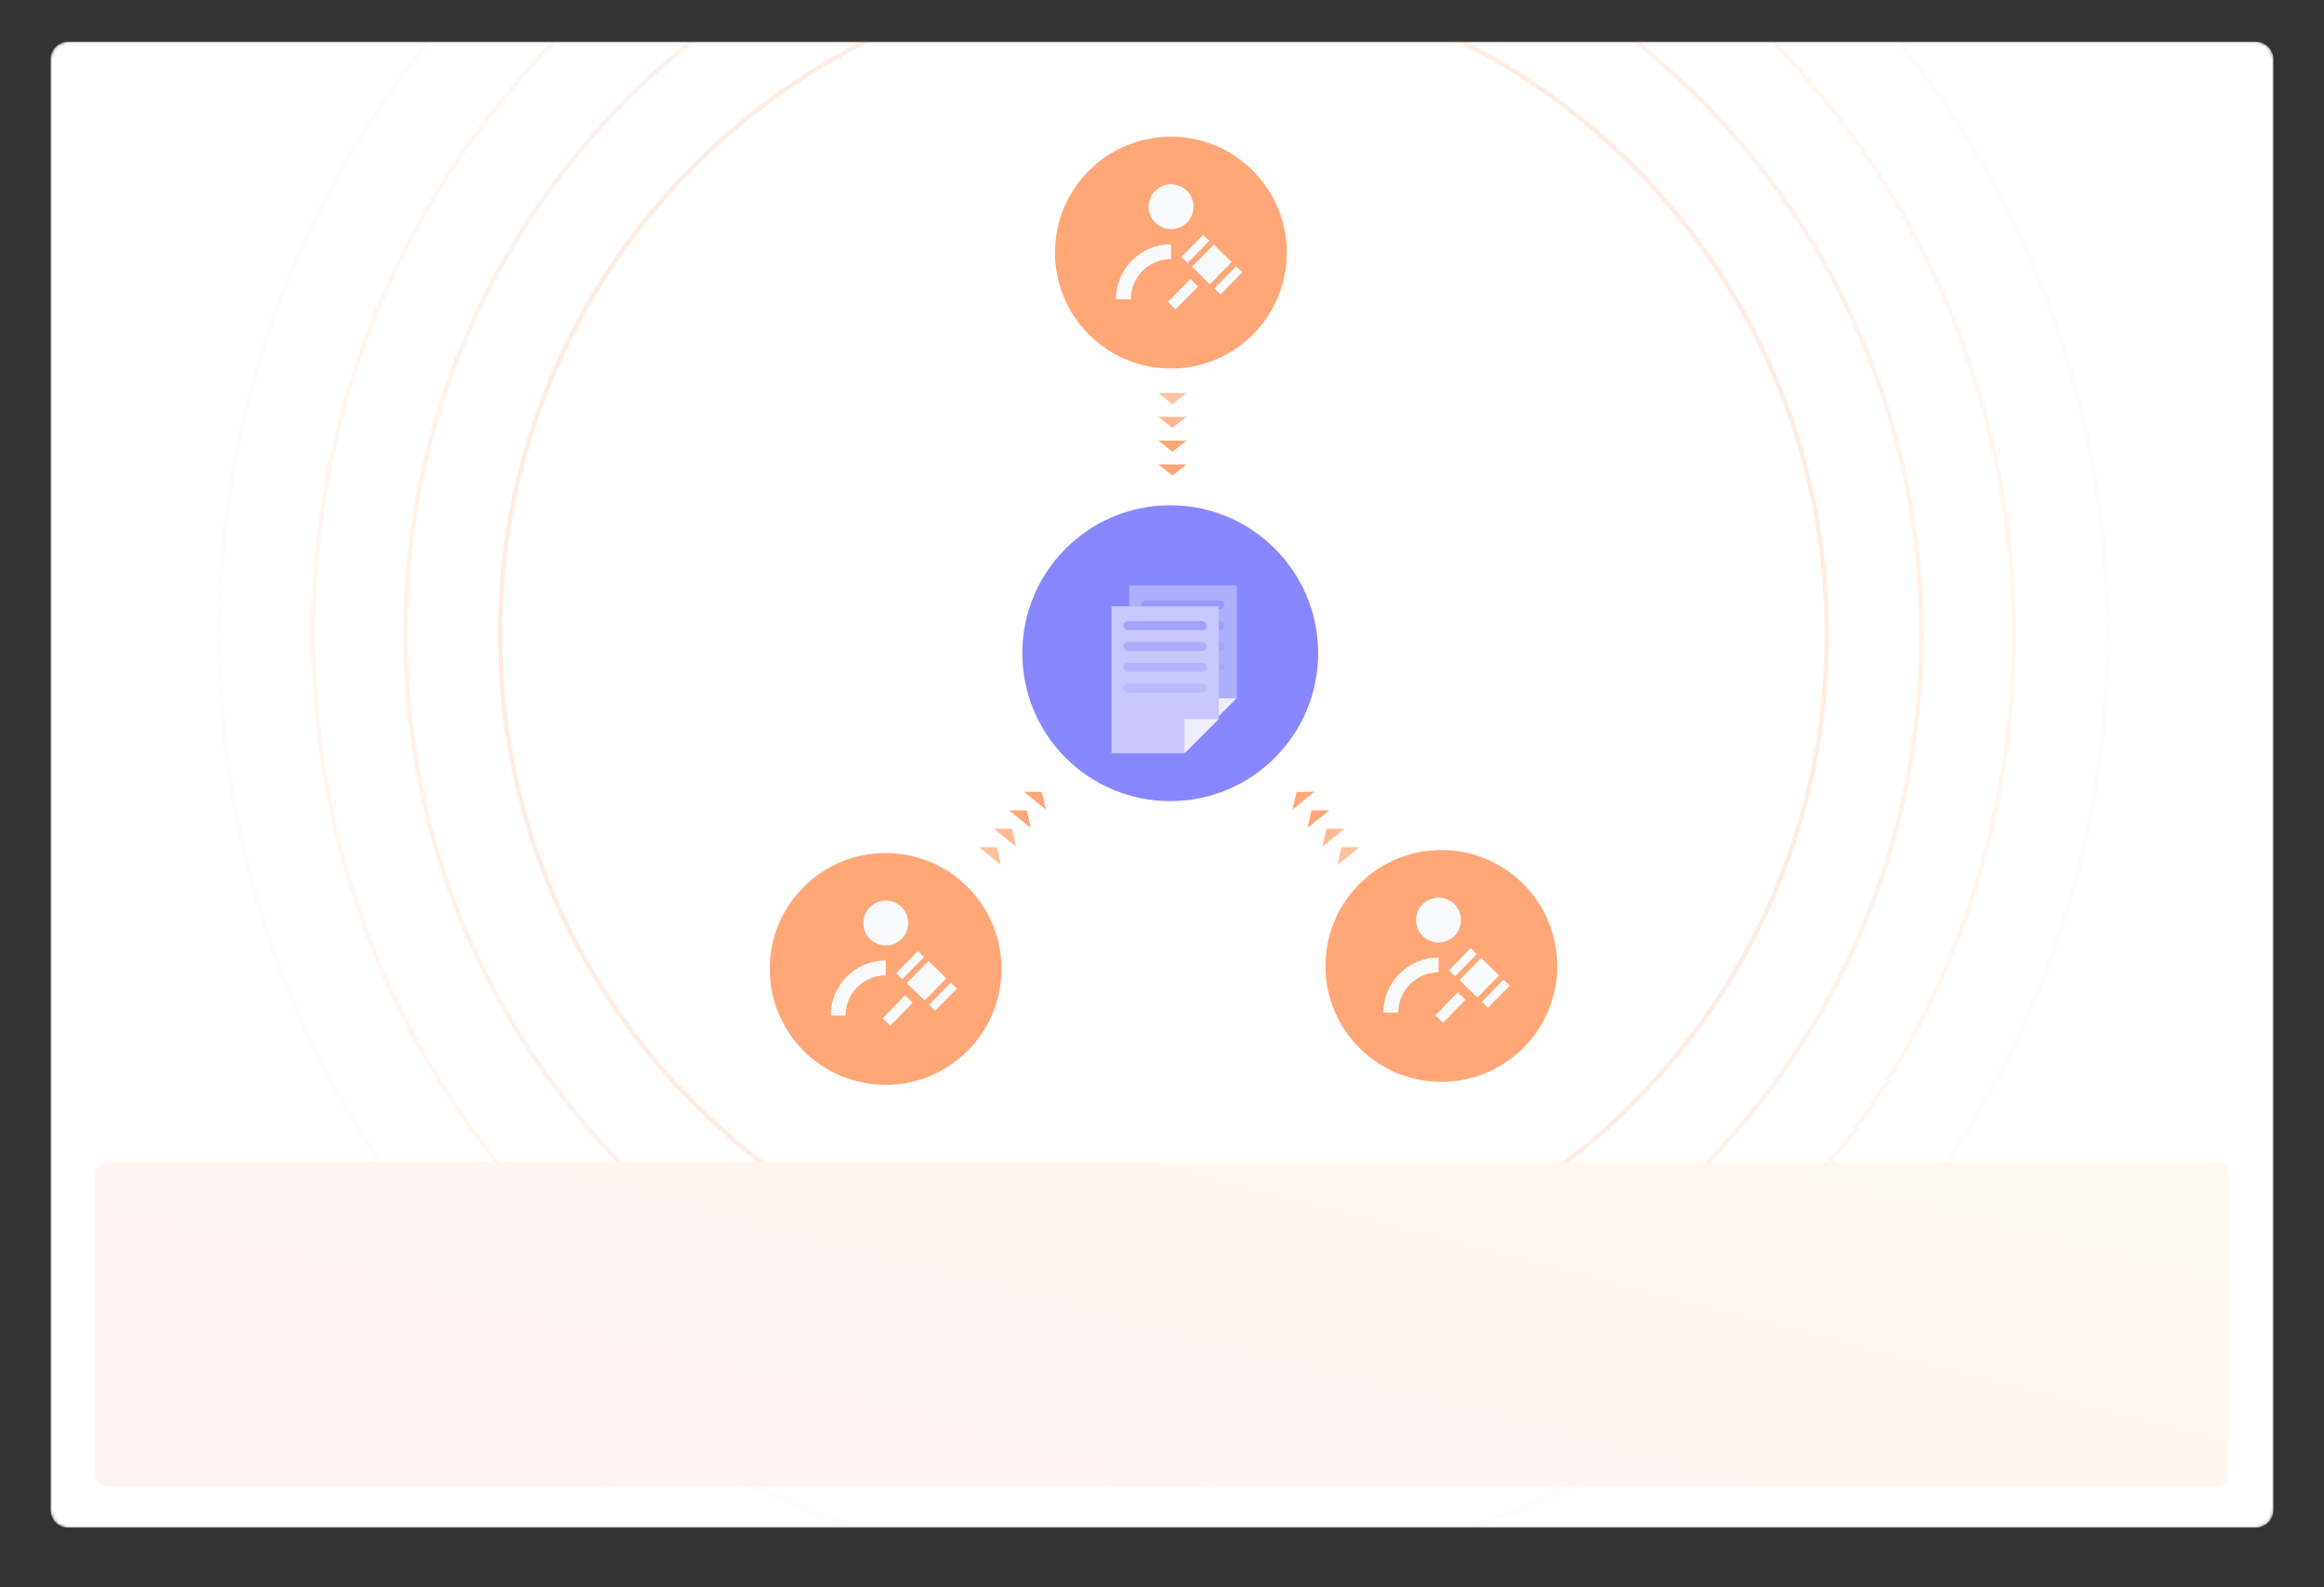 <svg width="782" height="534" viewBox="0 0 782 534" fill="none" xmlns="http://www.w3.org/2000/svg">
<rect x="0" y="0" width="782" height="534" fill="#333333" stroke="none"/>
<mask id="mask0_409_1497" style="mask-type:alpha" maskUnits="userSpaceOnUse" x="17" y="14" width="748" height="500">
<path d="M759 14H23C19.686 14 17 16.686 17 20V508C17 511.314 19.686 514 23 514H759C762.314 514 765 511.314 765 508V20C765 16.686 762.314 14 759 14Z" fill="white"/>
</mask>
<g mask="url(#mask0_409_1497)">
<path d="M759 14H23C19.686 14 17 16.686 17 20V508C17 511.314 19.686 514 23 514H759C762.314 514 765 511.314 765 508V20C765 16.686 762.314 14 759 14Z" fill="white"/>
<path opacity="0.2" d="M391.5 436.716C514.779 436.716 614.716 336.779 614.716 213.5C614.716 90.221 514.779 -9.716 391.5 -9.716C268.221 -9.716 168.284 90.221 168.284 213.5C168.284 336.779 268.221 436.716 391.5 436.716Z" stroke="#FFA776" stroke-width="1.5"/>
<path opacity="0.15" d="M391.5 468.545C532.358 468.545 646.545 354.358 646.545 213.5C646.545 72.643 532.358 -41.545 391.5 -41.545C250.643 -41.545 136.455 72.643 136.455 213.5C136.455 354.358 250.643 468.545 391.5 468.545Z" stroke="#FFA776" stroke-width="1.5"/>
<path opacity="0.1" d="M391.5 499.598C549.507 499.598 677.598 371.508 677.598 213.5C677.598 55.493 549.507 -72.598 391.5 -72.598C233.492 -72.598 105.402 55.493 105.402 213.5C105.402 371.508 233.492 499.598 391.5 499.598Z" stroke="#FFA776" stroke-width="1.5"/>
<path opacity="0.05" d="M391.5 531.25C566.988 531.25 709.25 388.988 709.25 213.5C709.25 38.011 566.988 -104.25 391.5 -104.25C216.012 -104.25 73.75 38.011 73.75 213.5C73.75 388.988 216.012 531.25 391.5 531.25Z" stroke="#FFA776" stroke-width="1.5"/>
<path d="M746 391H36C33.791 391 32 392.791 32 395V496C32 498.209 33.791 500 36 500H746C748.209 500 750 498.209 750 496V395C750 392.791 748.209 391 746 391Z" fill="url(#paint0_linear_409_1497)"/>
<path opacity="0.7" d="M394.5 136L389.737 132.25H399.263L394.5 136Z" fill="#FFA776"/>
<path opacity="0.8" d="M394.5 144L389.737 140.25H399.263L394.5 144Z" fill="#FFA776"/>
<path d="M394.5 152L389.737 148.25H399.263L394.5 152Z" fill="#FFA776"/>
<path d="M394.5 160L389.737 156.25H399.263L394.5 160Z" fill="#FFA776"/>
<path opacity="0.7" d="M335.46 285.105L336.798 291.018L329.399 285.017L335.46 285.105Z" fill="#FFA776"/>
<path opacity="0.8" d="M340.5 278.891L341.837 284.804L334.438 278.804L340.5 278.891Z" fill="#FFA776"/>
<path d="M345.539 272.678L346.876 278.591L339.477 272.59L345.539 272.678Z" fill="#FFA776"/>
<path d="M350.578 266.464L351.915 272.377L344.516 266.377L350.578 266.464Z" fill="#FFA776"/>
<path opacity="0.7" d="M451.389 285.105L450.052 291.018L457.451 285.017L451.389 285.105Z" fill="#FFA776"/>
<path opacity="0.8" d="M446.35 278.891L445.013 284.804L452.412 278.804L446.35 278.891Z" fill="#FFA776"/>
<path d="M441.311 272.678L439.973 278.591L447.372 272.59L441.311 272.678Z" fill="#FFA776"/>
<path d="M436.272 266.464L434.934 272.377L442.333 266.377L436.272 266.464Z" fill="#FFA776"/>
<path d="M393.773 269.545C421.262 269.545 443.546 247.261 443.546 219.773C443.546 192.284 421.262 170 393.773 170C366.284 170 344 192.284 344 219.773C344 247.261 366.284 269.545 393.773 269.545Z" fill="#8987FF"/>
<path d="M416.094 197V234.953L406.66 237.004L404.609 246.438H380V197H416.094Z" fill="#BFBEFF"/>
<path opacity="0.6" d="M416.094 197V234.953L406.66 237.004L404.609 246.438H380V197H416.094Z" fill="#A6A5FF"/>
<path d="M404.609 234.953V246.438L416.094 234.953H404.609Z" fill="#EEEEFF"/>
<path d="M410.5 202H385.5C384.672 202 384 202.672 384 203.5C384 204.328 384.672 205 385.5 205H410.5C411.328 205 412 204.328 412 203.5C412 202.672 411.328 202 410.5 202Z" fill="#8987FF" fill-opacity="0.6"/>
<path d="M410.5 209H385.5C384.672 209 384 209.672 384 210.5C384 211.328 384.672 212 385.5 212H410.5C411.328 212 412 211.328 412 210.5C412 209.672 411.328 209 410.5 209Z" fill="#8987FF" fill-opacity="0.4"/>
<path opacity="0.3" d="M410.5 216H385.5C384.672 216 384 216.672 384 217.5C384 218.328 384.672 219 385.5 219H410.5C411.328 219 412 218.328 412 217.5C412 216.672 411.328 216 410.5 216Z" fill="#8987FF"/>
<path opacity="0.2" d="M410.5 223H385.5C384.672 223 384 223.672 384 224.5C384 225.328 384.672 226 385.5 226H410.5C411.328 226 412 225.328 412 224.5C412 223.672 411.328 223 410.5 223Z" fill="#8987FF"/>
<path d="M410.094 204V241.953L400.66 244.004L398.609 253.438H374V204H410.094Z" fill="#C8C7FF"/>
<path d="M398.609 241.953V253.438L410.094 241.953H398.609Z" fill="#EEEEFF"/>
<path d="M404.5 209H379.5C378.672 209 378 209.672 378 210.5C378 211.328 378.672 212 379.5 212H404.5C405.328 212 406 211.328 406 210.5C406 209.672 405.328 209 404.5 209Z" fill="#8987FF" fill-opacity="0.6"/>
<path d="M404.5 216H379.5C378.672 216 378 216.672 378 217.5C378 218.328 378.672 219 379.5 219H404.5C405.328 219 406 218.328 406 217.5C406 216.672 405.328 216 404.5 216Z" fill="#8987FF" fill-opacity="0.4"/>
<path opacity="0.3" d="M404.5 223H379.5C378.672 223 378 223.672 378 224.5C378 225.328 378.672 226 379.5 226H404.5C405.328 226 406 225.328 406 224.5C406 223.672 405.328 223 404.5 223Z" fill="#8987FF"/>
<path opacity="0.2" d="M404.5 230H379.5C378.672 230 378 230.672 378 231.5C378 232.328 378.672 233 379.5 233H404.5C405.328 233 406 232.328 406 231.5C406 230.672 405.328 230 404.5 230Z" fill="#8987FF"/>
<path d="M394 124C415.539 124 433 106.539 433 85C433 63.461 415.539 46 394 46C372.461 46 355 63.461 355 85C355 106.539 372.461 124 394 124Z" fill="#FFA776"/>
<path d="M401.108 89.748L408.429 82.293L414.428 88.184L407.107 95.639L401.108 89.748Z" fill="#F9FAFC"/>
<path d="M397.536 86.455L404.857 79L406.913 81.019L399.592 88.474L397.536 86.455Z" fill="#F9FAFC"/>
<path d="M408.623 97.038L415.944 89.583L418 91.602L410.679 99.057L408.623 97.038Z" fill="#F9FAFC"/>
<path d="M400.542 93.867L403.108 96.374L395.565 104.093L392.999 101.585L400.542 93.867Z" fill="#F9FAFC"/>
<path d="M378 100.7C378 91.839 385.184 84.654 394.047 84.654" stroke="#F9FAFC" stroke-width="5"/>
<path d="M394.047 77.103C398.217 77.103 401.598 73.722 401.598 69.551C401.598 65.381 398.217 62 394.047 62C389.876 62 386.496 65.381 386.496 69.551C386.496 73.722 389.876 77.103 394.047 77.103Z" fill="#F9FAFC"/>
<path d="M298 365C319.539 365 337 347.539 337 326C337 304.461 319.539 287 298 287C276.461 287 259 304.461 259 326C259 347.539 276.461 365 298 365Z" fill="#FFA776"/>
<path d="M305.108 330.748L312.429 323.293L318.428 329.184L311.107 336.639L305.108 330.748Z" fill="#F9FAFC"/>
<path d="M301.536 327.455L308.857 320L310.913 322.019L303.592 329.474L301.536 327.455Z" fill="#F9FAFC"/>
<path d="M312.623 338.038L319.944 330.583L322 332.602L314.679 340.057L312.623 338.038Z" fill="#F9FAFC"/>
<path d="M304.542 334.868L307.108 337.375L299.565 345.094L296.999 342.586L304.542 334.868Z" fill="#F9FAFC"/>
<path d="M282 341.7C282 332.838 289.184 325.654 298.047 325.654" stroke="#F9FAFC" stroke-width="5"/>
<path d="M298.047 318.103C302.217 318.103 305.598 314.722 305.598 310.551C305.598 306.381 302.217 303 298.047 303C293.876 303 290.496 306.381 290.496 310.551C290.496 314.722 293.876 318.103 298.047 318.103Z" fill="#F9FAFC"/>
<path d="M485 364C506.539 364 524 346.539 524 325C524 303.461 506.539 286 485 286C463.461 286 446 303.461 446 325C446 346.539 463.461 364 485 364Z" fill="#FFA776"/>
<path d="M491.108 329.748L498.429 322.293L504.428 328.184L497.107 335.639L491.108 329.748Z" fill="#F9FAFC"/>
<path d="M487.536 326.455L494.857 319L496.913 321.019L489.592 328.474L487.536 326.455Z" fill="#F9FAFC"/>
<path d="M498.623 337.038L505.944 329.583L508 331.602L500.679 339.057L498.623 337.038Z" fill="#F9FAFC"/>
<path d="M490.542 333.868L493.108 336.375L485.565 344.094L482.999 341.586L490.542 333.868Z" fill="#F9FAFC"/>
<path d="M468 340.7C468 331.838 475.184 324.654 484.047 324.654" stroke="#F9FAFC" stroke-width="5"/>
<path d="M484.047 317.103C488.217 317.103 491.598 313.722 491.598 309.551C491.598 305.381 488.217 302 484.047 302C479.876 302 476.496 305.381 476.496 309.551C476.496 313.722 479.876 317.103 484.047 317.103Z" fill="#F9FAFC"/>
</g>
<defs>
<linearGradient id="paint0_linear_409_1497" x1="750" y1="408.937" x2="687.559" y2="649.81" gradientUnits="userSpaceOnUse">
<stop stop-color="#FFF8F0"/>
<stop offset="1" stop-color="#FFF3F1"/>
</linearGradient>
</defs>
</svg>

